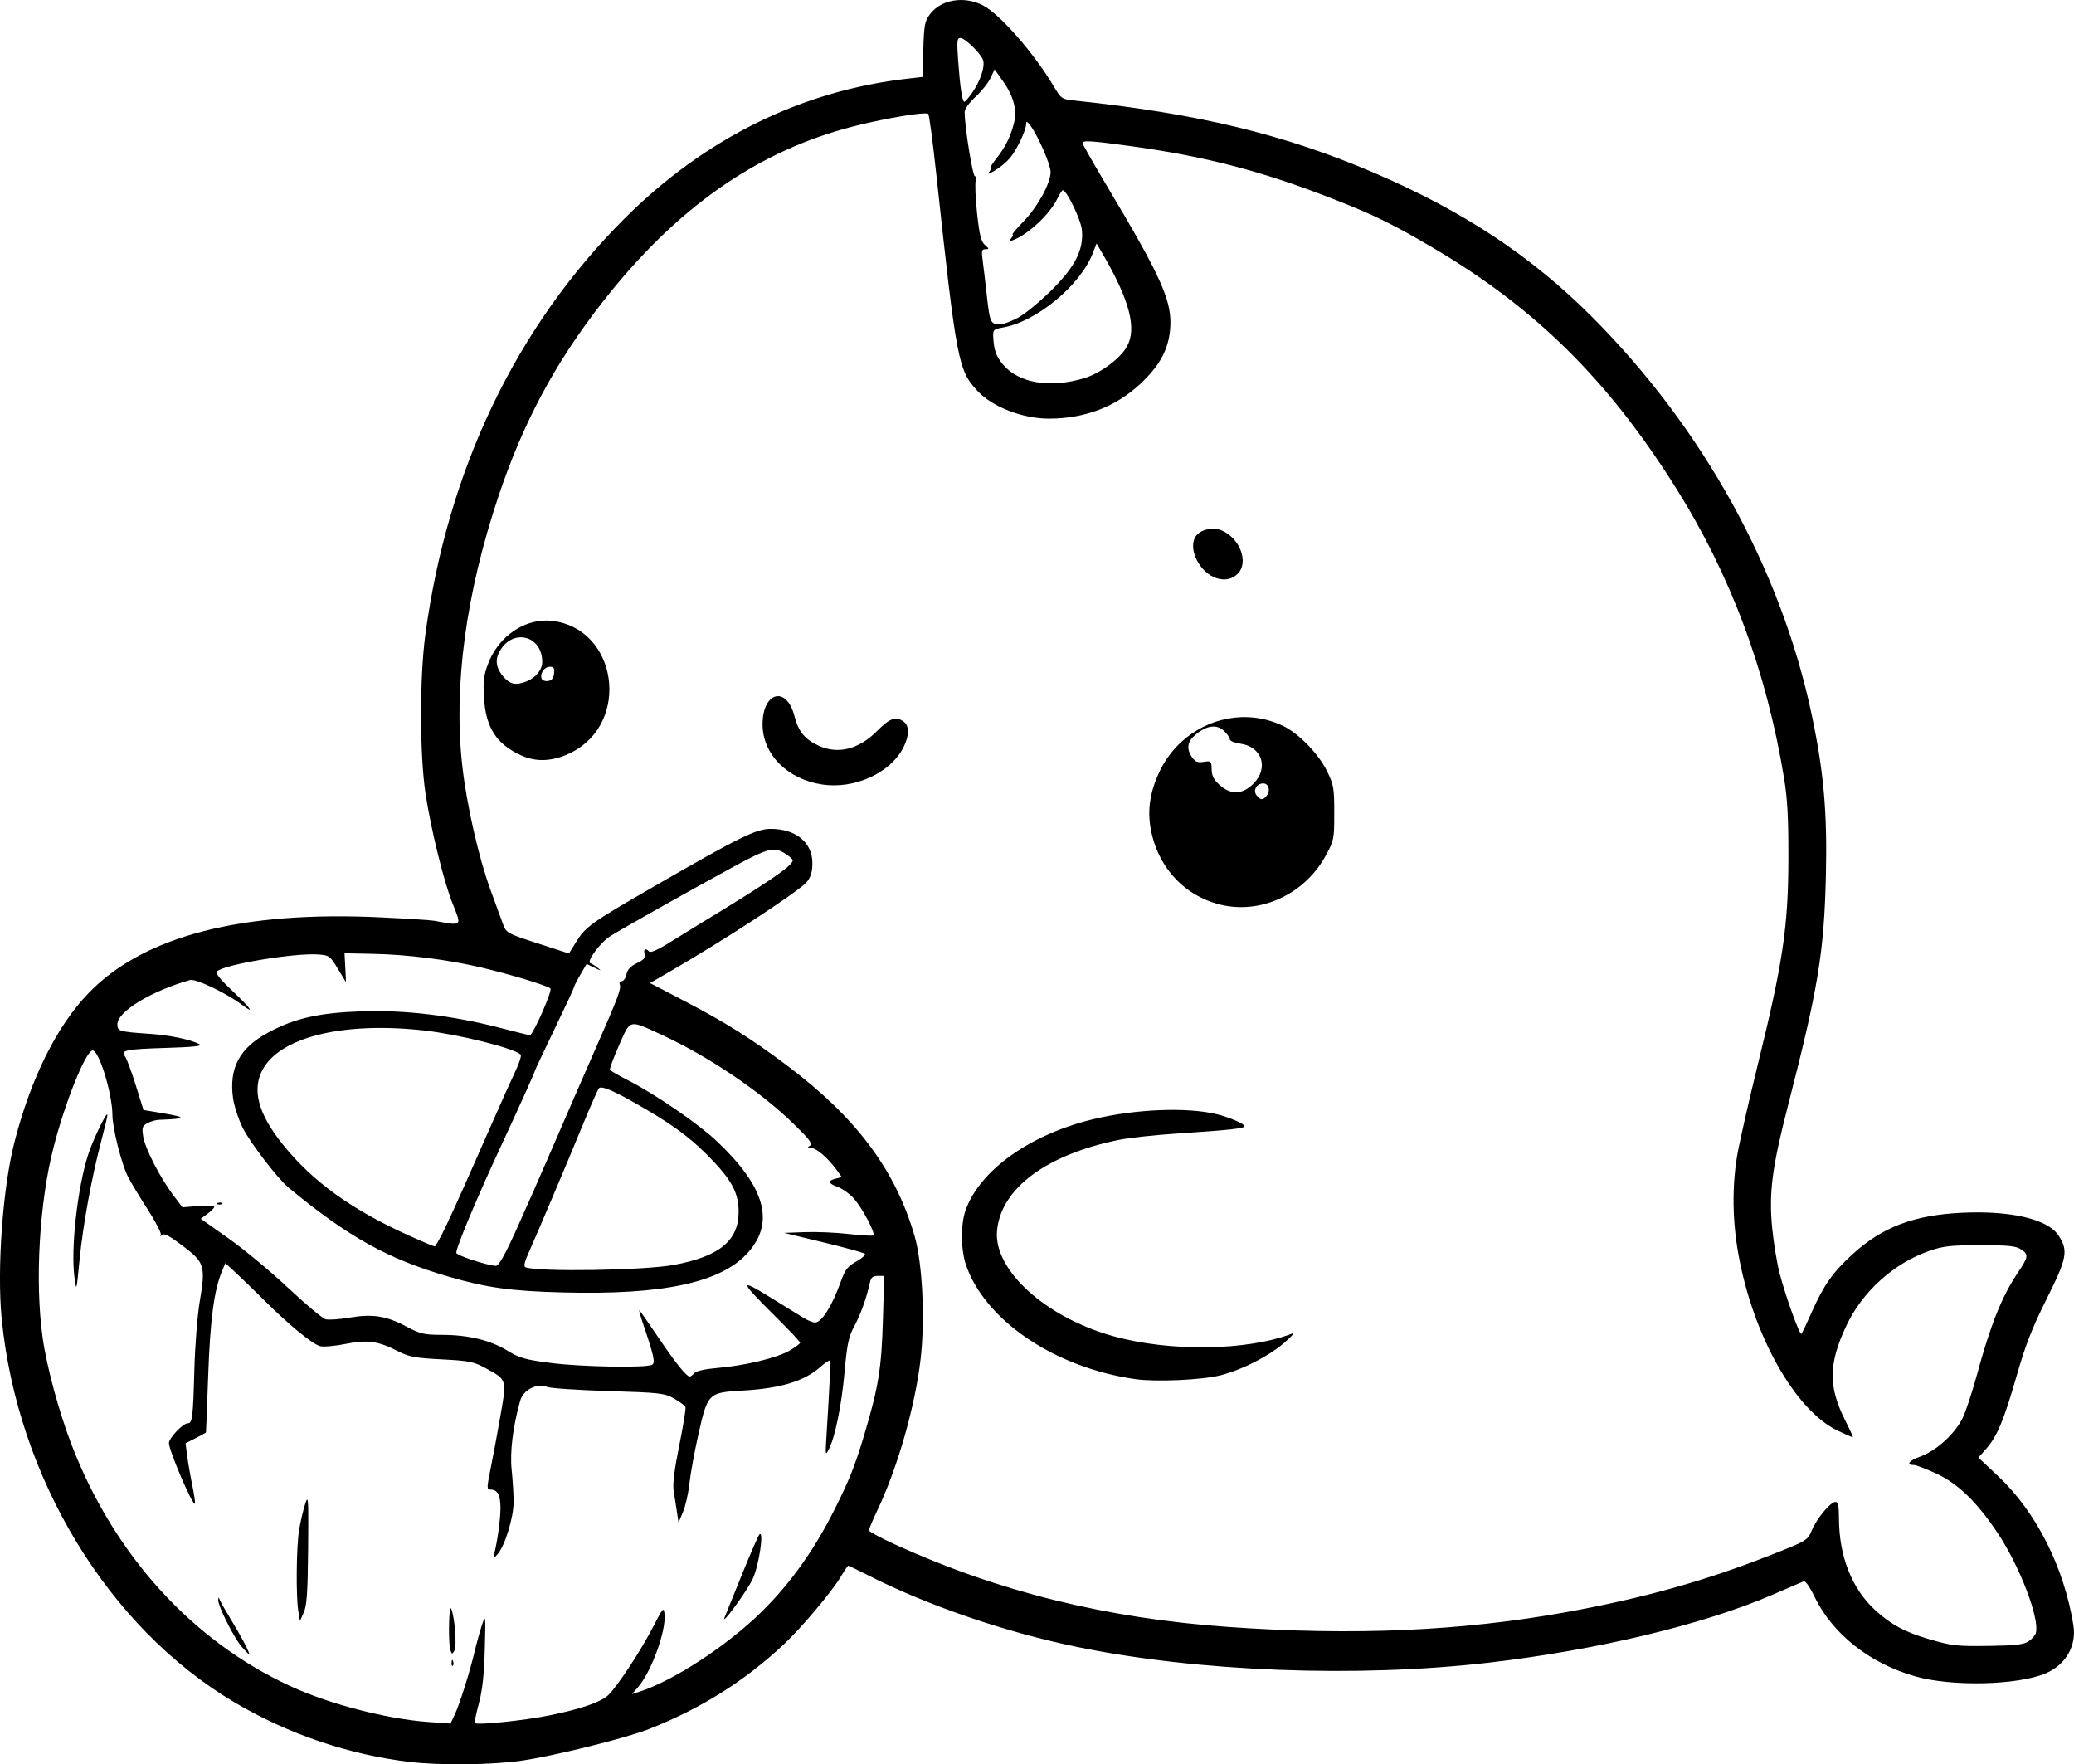 <?xml version="1.0" encoding="UTF-8" standalone="no"?>
<!-- Created with Inkscape (http://www.inkscape.org/) -->

<svg
   width="223.446mm"
   height="190.049mm"
   viewBox="0 0 223.446 190.049"
   version="1.1"
   id="svg1"
   xml:space="preserve"
   xmlns="http://www.w3.org/2000/svg"
   xmlns:svg="http://www.w3.org/2000/svg"><defs
     id="defs1" /><g
     id="layer1"
     transform="translate(-524.897,144.672)"><path
       id="path311"
       style="fill:#000000"
       d="m 628.028,-144.655 c -1.181,0.097 -2.266,0.618 -2.936,1.51 -0.563,0.75 -0.642,1.17 -0.721,3.803 l -0.089,2.961 -1.499,0.168 c -11.529,1.294 -21.949,6.434 -30.63,15.111 -11.688,11.682 -19.047,27.071 -21.433,44.814 -0.621,4.616 -0.613,12.86 0.016,17.066 0.566,3.788 1.968,9.495 2.907,11.844 1.019,2.546 1.124,2.445 -1.969,1.892 -0.364,-0.065 -2.886,-0.227 -5.604,-0.36 -15.135,-0.741 -25.67,1.976 -31.64,8.16 -3.41,3.532 -6.213,9.169 -7.975,16.034 -1.265,4.93 -1.9,13.704 -1.376,19.027 1.689,17.156 11.466,33.271 25.071,41.321 5.827,3.448 12.361,5.665 18.967,6.435 3.231,0.377 8.771,0.314 11.901,-0.134 3.564,-0.511 11.338,-2.437 13.846,-3.432 5.577,-2.211 10.256,-5.153 14.482,-9.107 1.886,-1.765 5.229,-5.74 6.154,-7.318 0.371,-0.633 0.724,-1.15 0.785,-1.15 0.061,0 1.032,0.467 2.158,1.038 6.413,3.254 14.775,6.12 22.491,7.708 13.019,2.679 30.239,3.336 44.374,1.692 11.673,-1.357 23.09,-4.091 30.564,-7.32 1.673,-0.723 3.181,-1.372 3.351,-1.442 0.177,-0.074 0.648,0.585 1.109,1.552 1.95,4.086 5.927,7.258 10.886,8.683 3.937,1.132 11.08,0.966 14.095,-0.327 2.149,-0.922 3.321,-2.965 2.966,-5.172 -1.005,-6.259 -4.005,-12.201 -8.111,-16.063 l -2.122,-1.996 0.856,-0.975 c 1.176,-1.339 1.905,-3.098 3.298,-7.959 0.921,-3.212 1.65,-5.075 3.209,-8.189 2.185,-4.365 2.337,-5.175 1.274,-6.796 -1.162,-1.773 -5.119,-2.708 -10.405,-2.458 -5.184,0.245 -8.605,1.546 -11.823,4.494 -2.108,1.932 -3.085,3.32 -4.361,6.201 -0.54,1.218 -1.043,2.276 -1.117,2.351 -0.183,0.183 -1.705,-4.038 -2.346,-6.507 -0.284,-1.091 -0.643,-3.274 -0.8,-4.85 -0.376,-3.788 -0.027,-6.525 1.676,-13.141 3.272,-12.705 3.916,-16.61 4.106,-24.871 0.157,-6.815 -0.227,-11.164 -1.529,-17.33 -3.301,-15.631 -11.687,-30.825 -23.628,-42.81 -6.553,-6.577 -13.916,-11.447 -23.528,-15.563 -9.659,-4.136 -18.912,-6.37 -32.211,-7.775 -1.446,-0.153 -1.479,-0.176 -2.339,-1.614 -2.127,-3.556 -5.744,-7.682 -7.571,-8.636 -0.506,-0.264 -1.042,-0.437 -1.58,-0.522 -0.403,-0.064 -0.808,-0.079 -1.201,-0.046 z m 0.334,4.074 c 0.503,0 2.226,1.684 2.453,2.398 0.218,0.686 -0.308,2.256 -1.167,3.484 -0.38,0.543 -0.765,0.989 -0.855,0.992 -0.224,0.008 -0.468,-1.628 -0.671,-4.49 -0.145,-2.049 -0.112,-2.384 0.241,-2.384 z m 3.69,3.382 0.865,1.216 c 1.214,1.707 1.594,3.198 1.194,4.684 -0.395,1.467 -0.911,2.484 -1.905,3.748 -0.429,0.546 -0.696,0.992 -0.593,0.992 0.103,0 0.031,0.187 -0.159,0.417 -0.23,0.277 -0.021,0.225 0.626,-0.157 0.535,-0.315 1.268,-0.925 1.629,-1.354 0.721,-0.857 1.725,-2.957 1.738,-3.635 0.007,-0.356 0.08,-0.339 0.425,0.1 0.807,1.025 2.212,4.228 2.212,5.044 0,1.222 -1.394,3.762 -2.932,5.341 -0.744,0.764 -1.267,1.389 -1.162,1.389 0.105,0 0.04,0.181 -0.144,0.403 -0.284,0.342 -0.259,0.375 0.166,0.22 1.633,-0.597 4.001,-2.811 4.802,-4.49 0.235,-0.492 0.499,-0.895 0.587,-0.895 0.412,0 1.943,3.158 2.052,4.233 0.221,2.18 -0.719,4.021 -3.393,6.649 -1.278,1.256 -2.896,2.565 -3.597,2.91 -0.7,0.345 -1.452,0.633 -1.67,0.642 -1.168,0.047 -1.245,-0.101 -1.569,-3.004 -0.174,-1.557 -0.384,-3.337 -0.468,-3.956 -0.128,-0.952 -0.081,-1.124 0.311,-1.124 0.416,0 0.41,-0.046 -0.062,-0.463 -0.418,-0.369 -0.589,-1.063 -0.844,-3.43 -0.176,-1.632 -0.238,-3.224 -0.138,-3.539 0.11,-0.346 0.08,-0.509 -0.076,-0.413 -0.232,0.144 -1.124,-5.34 -1.122,-6.901 4.1e-4,-0.358 0.459,-1.013 1.166,-1.664 0.641,-0.591 1.367,-1.499 1.614,-2.018 z m -8.044,4.774 c 0.501,-0.046 0.826,-0.044 0.897,0.018 0.099,0.088 0.489,3.017 0.867,6.51 2.187,20.236 2.356,21.121 4.473,23.373 1.604,1.706 4.859,2.955 7.685,2.949 3.846,-0.008 7.172,-1.277 9.82,-3.748 2.058,-1.921 3.008,-3.643 3.209,-5.824 0.276,-2.985 -0.809,-5.45 -6.835,-15.542 -1.428,-2.392 -2.597,-4.446 -2.597,-4.564 0,-0.32 0.861,-0.268 5.058,0.303 8.164,1.112 14.316,2.717 22.04,5.747 4.343,1.704 6.324,2.674 10.606,5.192 11.056,6.504 18.827,14.167 26.162,25.799 5.942,9.423 9.818,19.811 11.719,31.402 0.363,2.212 0.473,4.308 0.46,8.731 -0.021,7.259 -0.594,11.099 -3.289,22.053 -1.026,4.169 -2.039,8.652 -2.252,9.962 -0.537,3.307 -0.485,6.912 0.151,10.471 1.567,8.76 6.096,16.82 10.689,19.025 0.876,0.42 1.618,0.739 1.649,0.708 0.031,-0.031 -0.345,-0.852 -0.835,-1.825 -1.819,-3.614 -1.794,-6.06 0.101,-10.122 1.735,-3.718 5.134,-6.794 8.971,-8.12 1.522,-0.526 2.29,-0.611 5.485,-0.611 3.094,0 3.834,0.077 4.423,0.464 0.803,0.526 0.763,0.808 -0.343,2.447 -1.758,2.606 -2.955,5.596 -4.471,11.166 -0.444,1.63 -1.086,3.596 -1.428,4.369 -0.771,1.744 -2.855,3.68 -4.66,4.329 -1.224,0.44 -1.554,0.906 -0.643,0.906 0.219,0 1.291,0.412 2.382,0.916 2.341,1.082 4.376,3.053 6.614,6.406 2.373,3.555 4.531,9.184 4.122,10.753 -0.069,0.264 -0.425,0.677 -0.793,0.917 -0.519,0.34 -1.408,0.449 -4,0.487 -3.783,0.056 -4.211,0.01 -6.771,-0.741 -2.56,-0.75 -4.047,-1.554 -5.74,-3.101 -2.518,-2.301 -3.902,-5.798 -3.913,-9.884 -0.003,-1.35 -0.095,-1.786 -0.374,-1.786 -0.531,0 -1.983,1.74 -2.545,3.051 -0.478,1.116 -0.501,1.129 -4.538,2.716 -7.036,2.765 -13.746,4.635 -21.916,6.109 -11.313,2.04 -22.911,2.55 -36.38,1.599 -13.187,-0.931 -24.809,-3.806 -35.961,-8.896 -1.532,-0.699 -2.789,-1.38 -2.793,-1.513 -0.004,-0.133 0.423,-1.145 0.948,-2.249 2.132,-4.48 4.028,-11.125 4.614,-16.165 0.506,-4.352 0.206,-10.394 -0.662,-13.358 -2.085,-7.112 -6.316,-12.745 -13.77,-18.334 -3.813,-2.859 -6.632,-4.631 -10.933,-6.874 l -3.788,-1.976 1.936,-1.116 c 6.013,-3.464 14.225,-8.833 14.982,-9.795 0.415,-0.528 0.581,-1.102 0.581,-2.006 0,-2.226 -1.78,-3.689 -4.491,-3.689 -1.568,0 -3.369,0.888 -12.573,6.201 -6.813,3.933 -7.365,4.326 -8.39,5.976 l -0.775,1.246 -2.827,-0.916 c -4.048,-1.312 -3.91,-1.233 -4.37,-2.499 -0.229,-0.63 -0.787,-2.157 -1.241,-3.394 -1.293,-3.527 -2.586,-9.216 -3.058,-13.452 -0.952,-8.539 0.391,-18.507 3.909,-29.007 2.669,-7.967 6.107,-14.378 11.212,-20.909 7.953,-10.173 16.698,-16.288 27.076,-18.933 2.532,-0.645 5.613,-1.215 7.115,-1.353 z m 19.029,13.977 0.683,1.17 c 2.881,4.938 3.677,8.004 2.585,9.944 -0.734,1.303 -2.879,2.886 -4.614,3.405 -3.677,1.1 -7.046,0.531 -8.733,-1.474 -0.739,-0.879 -0.985,-1.568 -1.05,-2.942 -0.038,-0.806 0.025,-0.869 1.049,-1.049 3.627,-0.639 8.331,-4.535 9.678,-8.016 z m 12.725,30.742 c -0.782,-0.052 -1.619,0.234 -2,0.752 -0.969,1.314 0.361,4.017 2.254,4.58 0.874,0.26 1.63,0.093 2.224,-0.49 1.229,-1.208 0.255,-3.837 -1.732,-4.672 -0.23,-0.097 -0.485,-0.152 -0.746,-0.169 z m -72.442,9.893 c -2.487,0.186 -4.838,2.004 -5.835,4.637 -0.473,1.25 -0.552,1.894 -0.447,3.647 0.193,3.239 1.34,5.015 4.029,6.24 1.632,0.744 3.462,0.639 5.356,-0.308 6.457,-3.227 5.006,-13.361 -2.032,-14.194 -0.357,-0.042 -0.715,-0.049 -1.071,-0.022 z m -2.581,1.809 c 1.293,-0.161 2.577,0.816 2.577,2.639 0,0.86 -0.711,1.721 -1.748,2.115 -1.071,0.407 -1.675,0.299 -2.34,-0.418 -0.852,-0.919 -1.032,-1.821 -0.55,-2.754 0.506,-0.979 1.285,-1.485 2.06,-1.582 z m 3.398,3.156 c 0.43,0 0.521,0.145 0.454,0.728 -0.059,0.509 -0.254,0.752 -0.652,0.809 -0.313,0.045 -0.624,-0.075 -0.692,-0.265 -0.198,-0.553 0.306,-1.272 0.89,-1.272 z m 24.317,3.2 c -0.753,0.195 -1.401,1.243 -1.401,3.003 0,3.212 2.649,5.896 6.391,6.475 3.493,0.541 7.374,-1.22 8.784,-3.984 0.634,-1.244 0.653,-2.309 0.047,-2.769 -0.827,-0.628 -1.51,-0.401 -2.836,0.946 -1.997,2.027 -4.243,2.601 -6.358,1.625 -1.478,-0.682 -2.171,-1.532 -2.593,-3.183 -0.422,-1.651 -1.281,-2.308 -2.034,-2.113 z m 50.908,2.229 c -3.85,-0.158 -7.653,1.995 -9.493,5.767 -1.187,2.433 -1.445,4.64 -0.825,7.058 0.927,3.617 3.538,6.327 7.033,7.297 4.452,1.236 9.347,-0.959 11.662,-5.228 0.875,-1.614 0.906,-1.769 0.906,-4.581 0,-2.685 -0.06,-3.033 -0.779,-4.498 -0.916,-1.867 -3.028,-4.048 -4.708,-4.861 -1.223,-0.592 -2.512,-0.902 -3.795,-0.954 z m -3.983,1.029 c 0.521,-0.072 0.99,0.074 1.38,0.441 0.352,0.331 0.64,0.744 0.64,0.917 0,0.174 0.506,0.384 1.124,0.467 2.338,0.314 3.099,2.628 1.416,4.311 -1.18,1.18 -2.425,1.231 -3.639,0.147 -0.633,-0.566 -0.848,-0.986 -0.864,-1.692 -0.021,-0.9 -0.056,-0.933 -0.846,-0.806 -0.652,0.105 -0.915,0.004 -1.257,-0.484 -0.641,-0.915 -0.527,-1.695 0.356,-2.438 0.598,-0.503 1.17,-0.792 1.69,-0.864 z m 5.617,6.109 c 0.593,0 0.808,0.796 0.361,1.335 -0.408,0.492 -0.635,0.484 -1.066,-0.035 -0.437,-0.527 -0.017,-1.301 0.705,-1.301 z m -52.405,7.159 c 0.291,0.053 0.554,0.181 0.852,0.367 0.473,0.295 0.86,0.634 0.86,0.754 0,0.586 -2.629,2.379 -10.319,7.036 -0.655,0.397 -2.024,1.243 -3.043,1.881 -1.161,0.727 -1.946,1.067 -2.104,0.911 -0.412,-0.408 -0.634,-0.284 -0.489,0.271 0.105,0.4 -0.089,0.627 -0.837,0.983 -0.682,0.325 -1.017,0.684 -1.12,1.2 -0.081,0.405 -0.307,0.736 -0.503,0.736 -0.196,0 -0.294,0.16 -0.219,0.356 0.177,0.461 -0.195,1.444 -2.667,7.052 -1.122,2.547 -3.144,7.19 -4.492,10.319 -1.348,3.129 -3.198,7.326 -4.11,9.327 -1.161,2.544 -1.787,3.631 -2.085,3.615 -0.976,-0.054 -4.262,-1.137 -4.262,-1.406 2.9e-4,-0.617 2.264,-6.014 4.847,-11.558 1.713,-3.675 3.619,-7.901 3.619,-8.022 0,-0.066 0.953,-2.095 2.117,-4.508 1.164,-2.413 2.117,-4.464 2.117,-4.559 0,-0.095 0.303,-0.69 0.673,-1.321 l 0.673,-1.148 0.848,0.41 c 0.731,0.354 0.779,0.355 0.348,0.01 -0.275,-0.22 -0.632,-0.444 -0.792,-0.497 -0.47,-0.157 1.059,-2.232 2.155,-2.925 1.2,-0.759 8.176,-4.689 12.911,-7.274 3.032,-1.655 4.148,-2.17 5.02,-2.01 z m -46.574,11.138 3.043,0.06 c 3.751,0.074 8.088,0.621 11.709,1.477 3.15,0.744 7.102,1.944 7.433,2.257 0.231,0.219 -1.886,5.028 -2.213,5.028 -0.1,0 -1.54,-0.353 -3.198,-0.784 -5.103,-1.327 -10.307,-1.95 -14.922,-1.788 -4.633,0.163 -7.19,0.742 -10.054,2.276 -3.09,1.656 -4.254,3.805 -3.815,7.045 0.114,0.84 0.582,2.288 1.039,3.217 0.765,1.555 3.781,5.494 4.933,6.445 6.528,5.386 10.732,7.713 17.419,9.644 3.999,1.155 6.606,1.512 12.106,1.656 10.925,0.287 17.14,-1.06 20.028,-4.34 2.864,-3.254 1.792,-7.033 -3.386,-11.938 -1.96,-1.856 -6.57,-5.026 -9.496,-6.529 -1.055,-0.542 -1.969,-1.067 -2.03,-1.166 -0.061,-0.1 0.376,-1.286 0.973,-2.638 1.257,-2.849 1.016,-2.788 4.564,-1.156 5.08,2.338 10.678,6.117 14.287,9.645 1.708,1.67 2.04,2.118 1.72,2.321 -0.323,0.205 -0.292,0.253 0.167,0.256 0.562,0.004 1.809,1.096 2.765,2.423 l 0.504,0.7 -0.659,0.165 c -0.906,0.227 -0.826,0.518 0.249,0.906 0.499,0.181 1.281,0.753 1.736,1.272 0.903,1.028 2.31,3.694 2.075,3.929 -0.081,0.081 -1.265,0.017 -2.631,-0.142 -1.367,-0.158 -3.497,-0.251 -4.734,-0.205 l -2.249,0.083 4.233,1.022 c 2.328,0.562 4.332,1.114 4.453,1.225 0.121,0.111 -0.286,0.485 -0.904,0.83 -0.956,0.533 -1.209,0.864 -1.694,2.214 -0.936,2.606 -2.051,4.366 -2.764,4.365 -0.227,-5.44e-4 -0.771,-0.219 -1.207,-0.486 -0.437,-0.267 -2.086,-1.284 -3.665,-2.26 -3.386,-2.094 -3.274,-1.755 0.732,2.218 1.394,1.382 2.534,2.598 2.535,2.701 4.1e-4,0.103 -0.506,0.485 -1.125,0.847 -1.349,0.791 -4.804,1.622 -7.793,1.876 -1.341,0.114 -2.29,0.326 -2.48,0.555 -0.169,0.204 -0.389,0.371 -0.49,0.371 -0.356,0 -1.551,-1.492 -3.443,-4.299 -1.054,-1.564 -1.953,-2.844 -1.998,-2.844 -0.045,0 0.13,0.625 0.389,1.389 1.183,3.493 1.354,4.253 1.006,4.475 -0.572,0.363 -7.6,0.243 -10.931,-0.187 -2.751,-0.355 -3.358,-0.527 -4.651,-1.318 -1.849,-1.131 -4.211,-1.704 -7.042,-1.709 -1.969,-0.004 -2.343,-0.091 -3.89,-0.912 -2.148,-1.14 -3.624,-1.368 -6.104,-0.944 -1.067,0.183 -2.218,0.262 -2.557,0.176 -0.339,-0.086 -2.149,-1.598 -4.024,-3.36 -1.874,-1.762 -4.765,-4.163 -6.423,-5.335 l -3.015,-2.131 0.797,-0.588 c 0.438,-0.323 0.725,-0.66 0.637,-0.748 -0.088,-0.088 -0.89,-0.101 -1.782,-0.028 l -1.623,0.131 -0.985,-1.301 c -1.416,-1.871 -3.037,-5.025 -3.243,-6.31 -0.156,-0.976 -0.105,-1.144 0.438,-1.448 0.338,-0.189 0.913,-0.355 1.276,-0.367 3.01,-0.105 3.063,-0.263 0.246,-0.735 l -1.934,-0.324 -0.845,-2.708 c -0.465,-1.489 -0.984,-2.875 -1.154,-3.08 -0.527,-0.635 0.122,-0.766 4.429,-0.897 2.89,-0.088 3.951,-0.201 3.621,-0.386 -0.906,-0.507 -3.198,-0.987 -5.422,-1.136 -3.212,-0.215 -3.44,-0.282 -3.44,-1.025 0,-1.368 3.643,-3.584 7.842,-4.77 0.598,-0.169 3.95,1.436 5.585,2.673 1.457,1.103 0.955,0.381 -1.055,-1.517 -1.307,-1.234 -1.829,-1.894 -1.644,-2.079 0.746,-0.746 8.401,-2.02 10.966,-1.824 1.127,0.086 1.235,0.167 2.066,1.546 l 0.876,1.455 -0.081,-1.567 z m 2.521,8.068 c 1.864,-0.07 3.886,0.008 6.022,0.244 3.72,0.412 9.657,1.891 10.436,2.599 0.107,0.097 -0.151,0.905 -0.572,1.796 -0.421,0.891 -1.359,2.97 -2.085,4.621 -3.162,7.193 -4.308,9.758 -5.334,11.932 -0.601,1.273 -1.176,2.314 -1.278,2.314 -0.102,-7.04e-4 -1.322,-0.514 -2.711,-1.14 -6.24,-2.814 -10.436,-5.838 -13.645,-9.834 -2.71,-3.374 -3.386,-6.011 -2.102,-8.203 1.513,-2.581 5.677,-4.121 11.269,-4.33 z m -29.704,2.407 c 0.668,-0.223 2.165,4.569 2.175,6.962 0.006,1.384 0.974,5.235 1.659,6.599 0.292,0.582 1.232,2.144 2.089,3.471 0.857,1.327 1.516,2.577 1.464,2.778 -0.052,0.201 -0.044,0.276 0.017,0.167 0.225,-0.403 0.725,-0.167 2.489,1.174 2.203,1.675 2.329,2.112 1.691,5.869 -0.251,1.476 -0.511,4.762 -0.579,7.311 -0.138,5.164 -0.218,5.821 -0.711,5.821 -0.523,0 -2.029,1.587 -2.029,2.138 0,0.803 2.555,6.772 2.795,6.531 0.059,-0.059 -0.064,-0.932 -0.272,-1.941 -0.208,-1.009 -0.458,-2.45 -0.556,-3.202 l -0.178,-1.368 1.089,-0.556 c 0.599,-0.306 1.1,-0.584 1.112,-0.617 0.012,-0.033 0.119,-2.799 0.238,-6.146 0.213,-5.998 0.633,-9.173 1.481,-11.204 l 0.369,-0.885 1.106,1.018 c 0.608,0.56 2.009,1.916 3.112,3.014 2.651,2.64 5.176,4.706 6.005,4.914 0.369,0.093 1.595,-0.017 2.724,-0.244 2.363,-0.474 3.502,-0.315 5.666,0.792 1.182,0.604 1.821,0.723 4.682,0.871 2.959,0.153 3.461,0.251 4.691,0.92 2.37,1.29 2.337,1.189 1.659,5.094 -0.323,1.861 -0.798,4.425 -1.056,5.698 -0.436,2.152 -0.438,2.315 -0.027,2.315 0.76,0 1.077,0.586 1.077,1.989 0,1.204 -0.32,3.534 -0.69,5.023 -0.121,0.488 -0.09,0.482 0.392,-0.071 0.784,-0.899 1.718,-3.96 1.715,-5.618 -0.002,-0.8 -0.096,-2.348 -0.211,-3.44 -0.203,-1.931 0.13,-4.639 0.916,-7.448 0.33,-1.18 1.786,-1.928 2.903,-1.491 0.365,0.143 3.343,0.343 6.618,0.444 5.586,0.173 6.022,0.223 7.065,0.81 0.612,0.344 1.162,0.755 1.223,0.914 0.061,0.159 -0.24,2.015 -0.668,4.125 -0.532,2.62 -0.724,4.172 -0.605,4.895 0.096,0.582 0.253,1.594 0.35,2.249 l 0.176,1.191 0.491,-1.191 c 0.27,-0.655 0.578,-2.024 0.684,-3.043 0.106,-1.019 0.537,-3.381 0.957,-5.249 1.011,-4.496 1.058,-4.541 4.81,-4.757 4.06,-0.234 6.584,-1 8.319,-2.523 0.514,-0.451 0.984,-0.771 1.044,-0.711 0.097,0.097 9e-5,2.227 -0.386,8.463 -0.106,1.709 -0.087,1.788 0.26,1.125 0.683,-1.303 1.382,-4.721 1.71,-8.361 0.275,-3.042 0.436,-3.801 1.044,-4.92 0.675,-1.242 1.316,-3.029 1.685,-4.696 0.125,-0.566 0.314,-0.728 0.85,-0.728 h 0.689 l -0.14,4.829 c -0.149,5.133 -0.482,7.175 -1.993,12.237 -1.014,3.398 -1.637,4.964 -3.23,8.124 -2.211,4.385 -4.671,7.842 -7.781,10.93 -3.722,3.696 -9.683,7.582 -13.381,8.722 l -0.659,0.203 0.569,-0.628 c 1.474,-1.626 3.135,-6.118 2.95,-7.975 -0.08,-0.805 -0.154,-0.722 -1.239,1.385 -1.318,2.559 -3.896,6.472 -4.841,7.347 -0.818,0.757 -2.957,1.488 -6.372,2.18 -2.747,0.556 -7.834,1.073 -7.991,0.811 -0.047,-0.079 0.153,-1.036 0.445,-2.127 0.377,-1.411 0.56,-3.094 0.634,-5.821 0.1,-3.699 0.089,-3.794 -0.295,-2.646 -0.219,0.655 -0.581,1.965 -0.805,2.91 -0.533,2.253 -1.62,5.688 -2.164,6.834 l -0.432,0.911 -2.4,-0.173 c -4.499,-0.323 -10.68,-1.933 -14.886,-3.876 -10.572,-4.884 -18.962,-14.135 -23.511,-25.92 -1.394,-3.611 -2.706,-8.46 -3.148,-11.629 -0.846,-6.069 -0.348,-14.601 1.202,-20.571 1.249,-4.812 3.359,-10.071 4.145,-10.333 z m 55.052,4.013 c 0.707,0.151 2.184,0.899 4.623,2.33 3.318,1.947 5.209,3.409 7.303,5.648 1.998,2.136 2.656,3.457 2.664,5.354 0.013,3.135 -2.085,4.855 -7.021,5.757 -3.197,0.584 -14.472,0.761 -15.927,0.25 -0.242,-0.085 -0.146,-0.528 0.355,-1.646 0.967,-2.157 4,-9.318 5.803,-13.7 0.838,-2.037 1.622,-3.814 1.743,-3.947 0.071,-0.079 0.221,-0.095 0.457,-0.045 z m 59.93,2.411 c -2.339,0.096 -4.84,0.422 -7.102,0.964 -6.818,1.632 -12.239,5.489 -13.787,9.809 -0.536,1.497 -0.519,4.253 0.038,5.886 2.043,5.989 9.588,11.083 18.239,12.314 2.235,0.318 7.206,0.095 9.19,-0.413 2.339,-0.599 5.115,-2.011 6.825,-3.47 0.8,-0.683 1.217,-1.15 0.926,-1.037 -4.871,1.889 -13.257,2.002 -19.417,0.262 -7.201,-2.034 -12.764,-7.09 -12.416,-11.283 0.379,-4.575 5.317,-8.261 13.18,-9.839 1.091,-0.219 3.889,-0.523 6.218,-0.675 5.57,-0.364 7.276,-0.55 7.276,-0.79 0,-0.258 -1.693,-0.983 -3.043,-1.304 -1.611,-0.383 -3.788,-0.519 -6.127,-0.423 z m -113.421,0.493 c -0.316,0.287 -1.556,2.903 -2.011,4.327 -1.151,3.603 -1.878,10.138 -1.465,13.18 0.213,1.567 0.215,1.559 0.549,-1.866 0.369,-3.785 1.312,-8.948 2.344,-12.832 0.367,-1.382 0.662,-2.633 0.657,-2.778 -0.002,-0.064 -0.029,-0.071 -0.074,-0.03 z m 11.946,9.506 c -0.211,0.084 -0.149,0.147 0.16,0.16 0.279,0.011 0.435,-0.051 0.347,-0.139 -0.088,-0.088 -0.316,-0.097 -0.507,-0.021 z m 9.631,31.959 c -0.052,0.038 -0.12,0.224 -0.209,0.501 -0.211,0.655 -0.5,1.905 -0.643,2.778 -0.295,1.806 -0.345,7.145 -0.082,8.731 l 0.175,1.058 0.414,-0.926 c 0.33,-0.738 0.425,-2.136 0.467,-6.879 0.037,-4.149 0.033,-5.376 -0.122,-5.263 z m 48.739,3.749 c -0.118,0.113 -0.972,2.077 -1.899,4.366 -0.927,2.288 -1.758,4.339 -1.847,4.557 -0.444,1.091 2.438,-2.858 3.041,-4.168 0.663,-1.438 1.229,-5.258 0.705,-4.755 z m -58.256,6.811 c -0.025,0.001 -0.035,0.09 -0.044,0.267 -0.032,0.61 1.651,3.976 2.476,4.954 0.399,0.473 0.777,0.86 0.84,0.86 0.166,0 -0.836,-1.913 -1.987,-3.795 -0.548,-0.896 -1.067,-1.807 -1.152,-2.026 -0.068,-0.174 -0.108,-0.261 -0.132,-0.26 z m 24.971,1.18 c -0.19,0.422 -0.224,3.906 0.007,4.511 0.161,0.419 0.188,0.419 0.425,-0.005 0.27,-0.482 0.037,-3.549 -0.341,-4.482 -0.033,-0.082 -0.064,-0.083 -0.091,-0.024 z m 0.174,5.53 c -0.028,0.028 -0.047,0.12 -0.053,0.274 -0.011,0.279 0.051,0.435 0.139,0.347 0.088,-0.088 0.098,-0.316 0.021,-0.507 -0.042,-0.106 -0.079,-0.143 -0.107,-0.115 z" /></g></svg>
